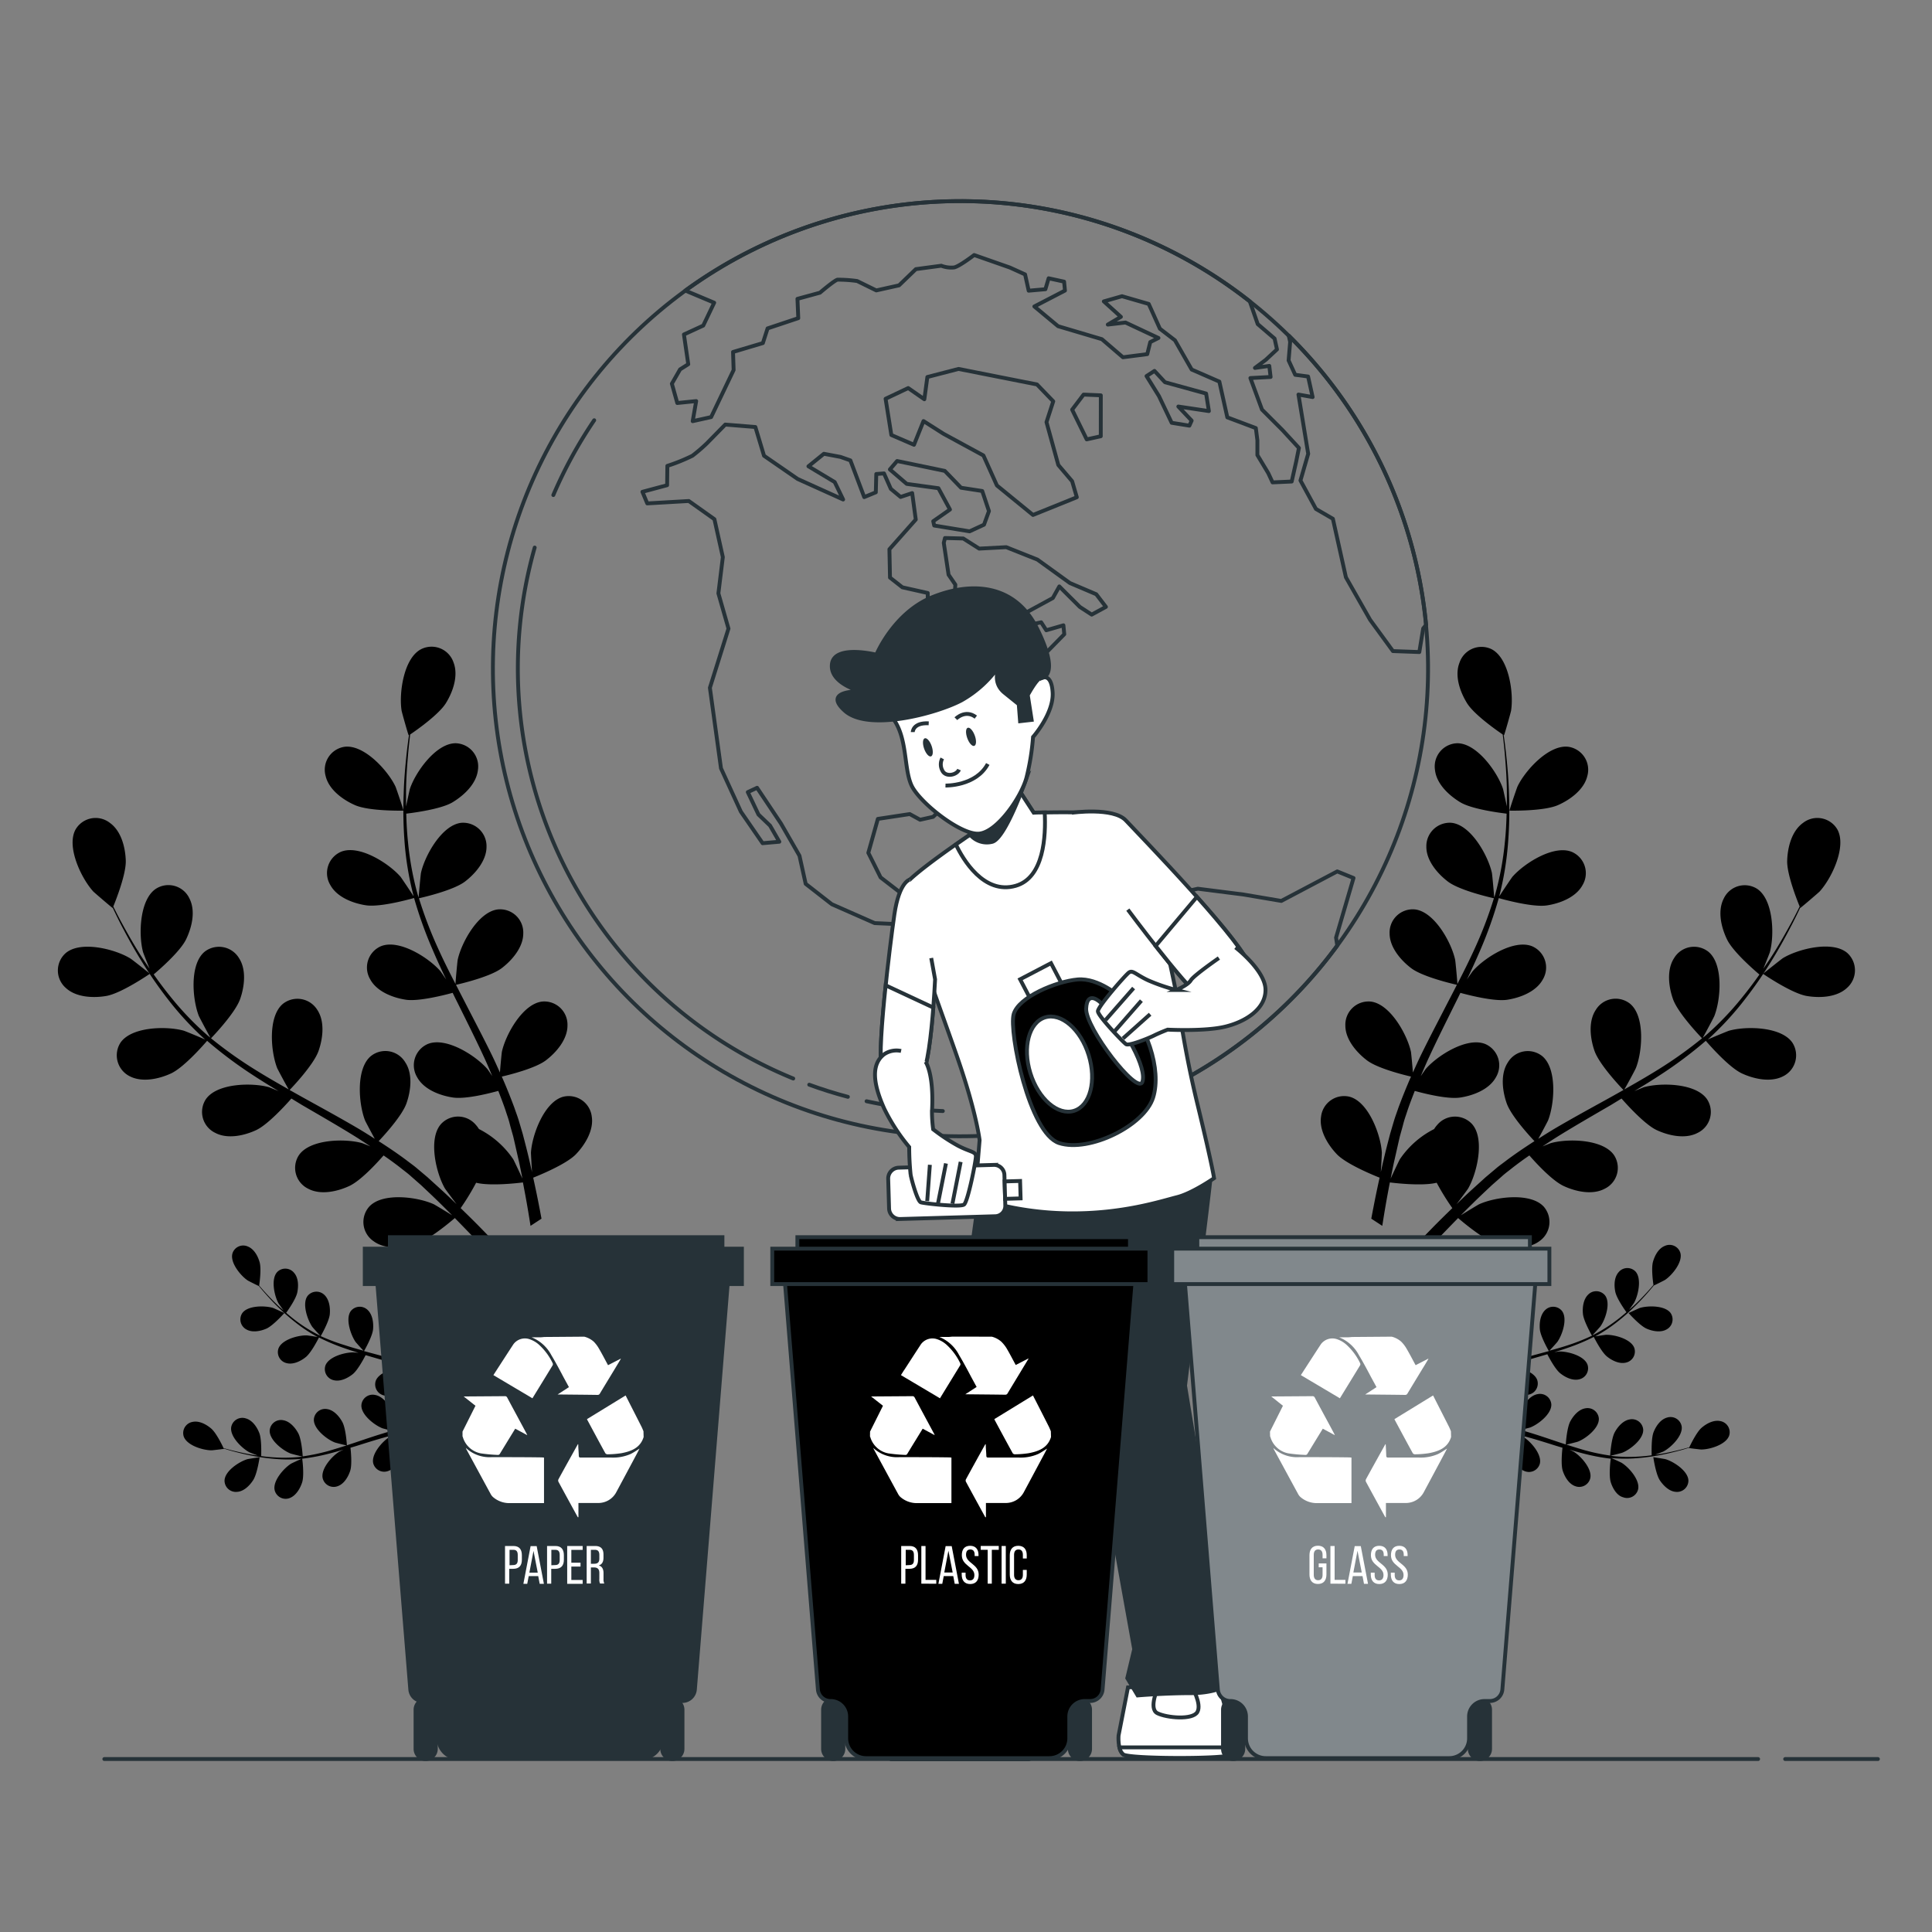 <svg xmlns="http://www.w3.org/2000/svg" xmlns:xlink="http://www.w3.org/1999/xlink" viewBox="0 0 500 500"><rect x="0" y="0" width="500" height="500" fill="#808080" stroke="none"/><defs><clipPath id="freepik--clip-path--inject-4"><polygon points="232.17 119.31 244.51 121.87 248.72 126.23 254.2 127.07 255.94 132.27 254.66 135.79 250.93 137.51 241.77 136.01 241.52 134.89 245.85 131.87 242.86 126.35 234.66 125.23 230.3 121.49 232.17 119.31" style="fill:none;stroke:#263238;stroke-linecap:round;stroke-linejoin:round"></polygon></clipPath><clipPath id="freepik--clip-path-2--inject-4"><path d="M331.6,233.16l-9.79-1.66L310,230l-8.69,1.93-8.51.12-8.53,4-5,1.4-3.08.68-5.14,4.67L266,246.26l-8.63-3.08.22-8.29-5.21-.9-5.6,1.24-1.4-2.34-.56-5.17-2.59-2.37-3.8,1.44-.5,3.05-4.7,1.34-5.33-4.11-3.18-6.36,2.47-8.78,8.25-1.25,2.68,1.47,3.36-.75,3.65-3.46,3.89.31,7,7.57,1.9-.71-2-6.33-2.43-3-.62-5.45,9.37-6.79-.9-10.68,3.68-4.65,2.21-7.25,2.68-1.19,5.52-5.63-.22-2.31-4.43,1.28-1.33-2.06-3.09.69-4.52,2.18,1.44-4.15,9.19-5,1.68-3,5.3,5.29,3.08,2,3.68-2-2.5-3.27-6.82-2.9-8.41-6.07-8.07-3.21-7,.37-4.12-2.62-4.73-.12-.31,1.25,1.24,8.25,1.75,2.56-.53,9.53-6.61-3.24,0-4.12L233.54,152l-3.21-2.52-.15-7.33,6.82-7.69-.93-6.85-3,1-2.52-2.09-1.77-4-2,.15-.12,4.74-3,1.24-3.58-9.5-2.56-.9-4.3-.81-4,3.24,6.8,4.08,2.18,4.51-11.78-5.32-8.69-6-2.24-7.44-7.79-.63-4.8,4.89a43.61,43.61,0,0,1-3.71,3.18,48.05,48.05,0,0,1-6.48,2.62l-.06,5-6.39,1.71,1.25,3,10.75-.62,6.63,4.71,2.18,9.81-1.15,9.38,2.61,9.12L183.72,178l2.87,20.84,5.14,11.21,5.63,8.17,4.33-.38-2.4-4.17-3-2.87L193.53,205l2.4-1.12,6.17,9.23,4.8,8.35,1.61,7.28,6.76,5.27,11.09,4.89,15.45.69,5.42,3.21,4.36,3.74,5.74,2,6.54.31,6.1-1.65s.35,2.87.66,4.27-2.56,7-2.56,7l-1.84,6.29,3.62,5.68,6.73,1.15,10.68,7,4.3.81.93,4.21.93,1.85a120.66,120.66,0,0,0,52.66-40.75l-.31-2.06,4.52-15.42-4.21-1.71Z" style="fill:none;stroke:#263238;stroke-linecap:round;stroke-linejoin:round;clip-path:url(#freepik--clip-path--inject-4)"></path></clipPath><clipPath id="freepik--clip-path-3--inject-4"><path d="M336.16,115.93l-4.27-4.64L326.6,106l-3-8.16,5.23-.28-.34-2.87-3.71.53,2.78-2.08,2.92-2.71-.62-2.81-4.36-3.74L323.45,78a121.05,121.05,0,0,0-146.1-2.8l7.48,3.14L182,84.26,177,86.56l1.12,7.7L176,95.6l-2.12,3.7,1.4,5,4.89-.5-.9,5.2,4.77-1.06,5.82-12.18-.15-4.67,7.72-2.3,1.22-3.8,7.94-2.65-.21-5,5.82-1.59s3.71-3.18,4.55-3.37a35.93,35.93,0,0,1,5.08.35l4.95,2.43,5.89-1.31,4.36-4.2,6.57-.88a7.13,7.13,0,0,0,3.34.44c1.4-.31,5.17-3.21,5.17-3.21l9.25,3.24,3.93,1.78.93,4.21,4.33-.38.84-2.83,4,.87.22,2.31-7.92,4.11,6.14,5.11,11.34,3.36,5.45,4.68,6.29-.81.78-3.12,2.12-1.06-8.53-4L286.7,84,290.09,82l-4.42-4,4.7-1.34,6.92,2,2.89,6.41,3.9,3,4.33,7.57,7.16,3.12,2.06,9.25,7.38,2.78.4,3.14,0,3.84,2.81,4.67,1.12,2.4,4.95-.22,1.18-5.26Z" style="fill:none;stroke:#263238;stroke-linecap:round;stroke-linejoin:round;clip-path:url(#freepik--clip-path-2--inject-4)"></path></clipPath><clipPath id="freepik--clip-path-4--inject-4"><path d="M333.53,86.87l.36,1.61-.4,4.8L335.2,97l3.33.44,1.18,5.32-3.67-.65,2.52,15.33-2,6.91,4,7.36,4.39,2.55,3.37,15.14,6.26,11,5.91,8.1,6.83.25,1-6.11.76-.92a121.41,121.41,0,0,0-35.53-74.84Z" style="fill:none;stroke:#263238;stroke-linecap:round;stroke-linejoin:round;clip-path:url(#freepik--clip-path-3--inject-4)"></path></clipPath><clipPath id="freepik--clip-path-5--inject-4"><polygon points="268.38 99.5 248.06 95.48 240 97.57 239.22 103.33 235.04 100.43 229.19 103.2 230.68 112.58 236.54 115.11 239 108.97 244.14 112.24 254.51 117.88 258 125.64 267.34 133.27 278.68 128.69 277.47 124.55 273.89 120.34 270.83 109.25 272.58 103.86 268.38 99.5" style="fill:none;stroke:#263238;stroke-linecap:round;stroke-linejoin:round;clip-path:url(#freepik--clip-path-4--inject-4)"></polygon></clipPath><clipPath id="freepik--clip-path-6--inject-4"><polygon points="284.89 102.31 280.43 102.12 277.47 106.02 281.24 113.71 284.88 112.9 284.89 102.31" style="fill:none;stroke:#263238;stroke-linecap:round;stroke-linejoin:round;clip-path:url(#freepik--clip-path-5--inject-4)"></polygon></clipPath><clipPath id="freepik--clip-path-7--inject-4"><polygon points="312.14 101.85 301.49 98.92 298.78 95.99 296.72 97.33 299.93 102.5 303.23 109.42 307.81 110.16 308.4 108.86 304.95 105.21 312.86 106.39 312.14 101.85" style="fill:none;stroke:#263238;stroke-linecap:round;stroke-linejoin:round;clip-path:url(#freepik--clip-path-6--inject-4)"></polygon></clipPath></defs><g id="freepik--Plants--inject-4"><path d="M467.6,257.76c-3.94-.66-11.33-5.74-11.34-5.74s4.83-3.86,5.16-4.06c3.9-2.37,12.82-4.65,16.68-1.31a6.06,6.06,0,0,1-.08,9C475.39,258.12,471,258.33,467.6,257.76Z" style="fill:#000000"></path><path d="M450.8,277.8c-3.48-1.62-8.91-7.94-9.34-8.44a108.44,108.44,0,0,1-11.4,8.58c-2.32,1.53-4.7,3-7.1,4.44,1.19-.5,2.27-.93,2.42-1,4.39-1.25,13.6-1.09,16.43,3.15a6,6,0,0,1-2.45,8.65c-3.18,1.69-7.52.73-10.61-.71s-7.86-6.75-9.1-8.17L416.87,286c-4.46,2.59-8.92,5.16-13.23,7.81-1.51.94-3,1.91-4.44,2.88,1.07-.44,2-.8,2.11-.84,4.38-1.25,13.59-1.09,16.43,3.15a6,6,0,0,1-2.46,8.65c-3.18,1.69-7.51.73-10.6-.71s-7.41-6.23-8.88-7.91c-1.47,1-2.94,2.08-4.32,3.15-.92.75-1.86,1.41-2.75,2.22l-2.65,2.33c-1.63,1.54-3.33,3.12-4.88,4.66-1.09,1.06-2.11,2.1-3.14,3.13,1.5-.94,4.47-2.74,4.74-2.86,4.14-1.9,13.27-3.14,16.72.62a6.05,6.05,0,0,1-1.12,8.93c-2.89,2.15-7.32,1.85-10.59.9-3.6-1-9.7-6.23-10.45-6.88-1.7,1.73-3.33,3.42-4.85,5q-2,2.17-3.84,4.18L366,322.66c1.35-1.44,2.79-2.94,4.34-4.52,1.71-1.76,3.58-3.6,5.52-5.48a63.69,63.69,0,0,1-4.05-6.57c-3.74.94-11.16.05-12.11-.08-.47,2.38-.89,4.69-1.26,6.88-.26,1.51-.49,3-.71,4.36l-2.84-1.86c.18-1,.37-2,.57-3,.46-2.41,1-5,1.58-7.61-.91-.36-8.36-3.33-11-6-2.36-2.45-4.7-6.22-4.15-9.79a6,6,0,0,1,7.36-5.16c4.94,1.29,8.12,9.93,8.37,14.48,0,.27-.14,3.21-.27,5.05.24-1.07.46-2.12.73-3.22.5-2.19,1.07-4.35,1.68-6.68.33-1.12.66-2.25,1-3.39s.78-2.29,1.17-3.45c1-2.68,2.07-5.34,3.24-8-1.91-.44-8.68-2.13-11.4-4.2s-5.6-5.44-5.59-9a6,6,0,0,1,6.5-6.22c5.07.52,9.52,8.59,10.47,13,.06.28.37,3.55.51,5.36.72-1.59,1.43-3.19,2.21-4.77,2.24-4.58,4.66-9.15,7-13.72.74-1.4,1.45-2.8,2.17-4.2-.68-.15-8.77-2-11.82-4.3-2.71-2.06-5.6-5.44-5.59-9a6,6,0,0,1,6.49-6.22c5.08.52,9.53,8.59,10.47,13.05.08.33.53,5.05.58,6.25,1.58-3.08,3.13-6.17,4.54-9.28a105.64,105.64,0,0,0,4.91-12.9c-.31-.07-8.76-1.94-11.89-4.31-2.71-2.06-5.6-5.44-5.59-9a6.06,6.06,0,0,1,6.5-6.22c5.08.53,9.52,8.59,10.47,13,.07.35.55,5.43.57,6.35.08-.25.19-.51.26-.76a77.85,77.85,0,0,0,2.52-13.61c.27-2.53.39-5,.45-7.35-1.61-.19-9-1.13-12-2.95s-6.16-4.79-6.54-8.38a6,6,0,0,1,5.77-6.89c5.1,0,10.41,7.49,11.84,11.82.07.23.6,2.72,1,4.53,0-1.08,0-2.18,0-3.21,0-3.86-.29-7.4-.55-10.52-.16-1.78-.34-3.39-.53-4.89-1.48-1-7.41-5.14-9.24-8.11s-3.26-7.09-1.95-10.45A6,6,0,0,1,386,168c4.55,2.32,5.79,11.45,5.06,15.95-.06.39-1.74,6.36-1.82,6.31l-.09-.06c.21,1.43.41,3,.6,4.67.33,3.13.67,6.67.78,10.54a109.11,109.11,0,0,1-.23,12.53,79.42,79.42,0,0,1-2.25,13.83.75.75,0,0,0,0,.16c.79-1.27,3.14-4.74,3.35-5,3-3.46,10.73-8.42,15.44-6.44a6,6,0,0,1,2.72,8.57c-1.72,3.17-5.86,4.75-9.23,5.26-3.8.57-11.81-1.71-12.45-1.89a107.12,107.12,0,0,1-4.78,13.45c-1.09,2.55-2.26,5.09-3.47,7.62.72-1.08,1.38-2,1.49-2.15,3-3.47,10.73-8.41,15.44-6.44a6,6,0,0,1,2.72,8.57c-1.72,3.17-5.87,4.75-9.24,5.26s-10.28-1.29-12.09-1.79c-.48,1-.94,1.93-1.42,2.89-2.29,4.63-4.6,9.23-6.72,13.82-.75,1.61-1.43,3.23-2.12,4.85.65-.95,1.2-1.75,1.29-1.86,3-3.47,10.74-8.41,15.45-6.44a6,6,0,0,1,2.72,8.57c-1.72,3.17-5.87,4.75-9.24,5.26s-9.61-1.12-11.77-1.71c-.65,1.68-1.31,3.36-1.86,5-.36,1.14-.77,2.21-1.07,3.38s-.62,2.28-.93,3.4c-.51,2.18-1,4.43-1.5,6.58-.32,1.49-.6,2.91-.88,4.34.72-1.61,2.22-4.75,2.37-5a23.5,23.5,0,0,1,8.88-7.83,6.93,6.93,0,0,1,.8-1.07,6,6,0,0,1,9-.24c3.41,3.8,1.29,12.76-1,16.7-.13.23-1.88,2.59-3,4.05.79-.76,1.56-1.51,2.38-2.28,1.63-1.54,3.3-3,5.09-4.65l2.7-2.27c.89-.77,1.93-1.48,2.89-2.23,2.28-1.7,4.67-3.31,7.11-4.88-1.35-1.43-6.06-6.57-7.19-9.8s-1.67-7.62.33-10.62a6,6,0,0,1,8.84-1.61c3.95,3.24,3.21,12.42,1.54,16.66-.11.27-1.65,3.17-2.53,4.76,1.48-.94,2.95-1.87,4.47-2.77,4.4-2.58,8.94-5.06,13.45-7.55,1.38-.76,2.75-1.54,4.12-2.31-.48-.5-6.22-6.49-7.49-10.11-1.12-3.21-1.66-7.62.33-10.62a6,6,0,0,1,8.85-1.61c3.95,3.24,3.21,12.42,1.53,16.66-.12.32-2.35,4.51-3,5.54,3-1.7,6-3.42,8.91-5.24a108.07,108.07,0,0,0,11.21-8c-.22-.24-6.24-6.46-7.53-10.17-1.13-3.21-1.67-7.62.32-10.62a6,6,0,0,1,8.85-1.61c3.95,3.24,3.21,12.42,1.53,16.66-.13.34-2.53,4.84-3,5.62.21-.17.44-.33.64-.5a77.19,77.19,0,0,0,9.6-10c1.63-2,3.07-3.93,4.44-5.88-1.24-1.05-6.85-5.88-8.39-9.09s-2.49-7.39-.84-10.59A6,6,0,0,1,454.7,230c4.28,2.79,4.55,12,3.35,16.39-.06.24-1,2.6-1.7,4.31.6-.89,1.24-1.8,1.8-2.66,2.11-3.24,3.84-6.33,5.35-9.08.85-1.57,1.58-3,2.25-4.36-.68-1.66-3.34-8.38-3.23-11.87s1.19-7.71,4.14-9.79a6,6,0,0,1,8.83,1.69c2.51,4.45-1.49,12.74-4.58,16.1-.26.28-5,4.34-5,4.25l0-.1c-.62,1.31-1.3,2.72-2.08,4.23-1.45,2.79-3.12,5.93-5.16,9.23a107.23,107.23,0,0,1-7.11,10.31,78.92,78.92,0,0,1-9.5,10.3l-.13.1c1.36-.62,5.23-2.21,5.54-2.3,4.39-1.25,13.59-1.1,16.43,3.14a6.05,6.05,0,0,1-2.45,8.66C458.22,280.2,453.89,279.23,450.8,277.8Z" style="fill:#000000"></path><path d="M390.65,209.79c-.09,0,1.9-5.87,2.07-6.23,1.94-4.12,8.12-10.95,13.19-10.29a6,6,0,0,1,4.89,7.55c-.83,3.51-4.41,6.13-7.52,7.51C399.62,210,390.66,209.79,390.65,209.79Z" style="fill:#000000"></path><path d="M429.54,383.06c-1.05-1.63-1.66-5.94-1.66-5.94s3,.46,3.14.51c2.13.62,5.87,3.06,5.94,5.54a2.94,2.94,0,0,1-3.24,2.92C432,386,430.44,384.44,429.54,383.06Z" style="fill:#000000"></path><path d="M416.87,383.62c-.56-1.78-.08-5.79,0-6.11a52.12,52.12,0,0,1-6.81-1.27c-1.3-.33-2.61-.7-3.91-1.08.56.26,1.07.5,1.14.55,1.88,1.15,4.85,4.5,4.26,6.9a2.93,2.93,0,0,1-3.9,2c-1.65-.58-2.72-2.45-3.22-4s-.17-5-.06-5.94l-1.5-.45c-2.39-.75-4.77-1.51-7.13-2.17-.83-.24-1.66-.44-2.49-.65.51.24.93.44,1,.48,1.89,1.16,4.85,4.5,4.26,6.91a2.92,2.92,0,0,1-3.89,1.95c-1.65-.58-2.73-2.45-3.23-4s-.19-4.69-.08-5.77c-.85-.19-1.71-.37-2.54-.51-.57-.09-1.12-.21-1.7-.26l-1.7-.18c-1.08-.08-2.2-.17-3.26-.22l-2.16-.09c.83.22,2.45.7,2.58.75,2,.86,5.47,3.72,5.26,6.19a2.93,2.93,0,0,1-3.56,2.52c-1.72-.33-3.06-2-3.79-3.49-.81-1.63-.95-5.51-1-6-1.17,0-2.31-.07-3.39-.08h-2.75L373,368c1,0,2,0,3,.07s2.46.1,3.77.18a33.77,33.77,0,0,1,1-3.61,21.27,21.27,0,0,1-3.94-4.35c-1,.61-2,1.22-2.87,1.8-.63.4-1.22.79-1.79,1.18l-.27-1.63,1.28-.79c1-.63,2.11-1.28,3.24-1.93-.17-.45-1.56-4.08-1.45-5.9.1-1.65.68-3.72,2.14-4.69a2.93,2.93,0,0,1,4.26.94c1.16,2.19-.89,6.15-2.44,7.74-.09.09-1.19,1-1.89,1.56l1.39-.8c.95-.54,1.91-1,2.94-1.59l1.54-.75c.51-.26,1.08-.47,1.62-.71,1.27-.54,2.59-1,3.92-1.47-.47-.83-2.08-3.8-2.23-5.45s.11-3.79,1.4-5a2.93,2.93,0,0,1,4.35.29c1.48,2,.05,6.22-1.23,8-.08.11-1.15,1.3-1.75,1.94.8-.26,1.6-.53,2.43-.77,2.37-.7,4.8-1.34,7.21-2l2.22-.6c-.17-.3-2.17-3.79-2.34-5.64-.15-1.64.11-3.78,1.4-5a2.93,2.93,0,0,1,4.35.28c1.48,2,.05,6.22-1.23,8-.1.14-1.64,1.85-2.05,2.26,1.62-.44,3.24-.9,4.81-1.42a51.3,51.3,0,0,0,6.22-2.47c-.08-.13-2.18-3.77-2.35-5.67-.16-1.64.11-3.78,1.4-5a2.93,2.93,0,0,1,4.35.28c1.48,2,.05,6.23-1.23,8-.1.14-1.76,2-2.08,2.28l.36-.15a39.17,39.17,0,0,0,5.68-3.56c1-.74,1.91-1.5,2.78-2.25-.46-.64-2.53-3.58-2.88-5.27s-.3-3.77.85-5.08a2.93,2.93,0,0,1,4.36-.2c1.69,1.82.73,6.18-.35,8.11-.06.11-.77,1.11-1.3,1.83l1.16-1c1.37-1.28,2.55-2.53,3.58-3.65.58-.64,1.1-1.23,1.57-1.79-.12-.86-.59-4.33-.12-6s1.46-3.49,3.09-4.12a2.92,2.92,0,0,1,4,1.83c.66,2.39-2.19,5.82-4,7-.16.1-2.85,1.46-2.86,1.41v0c-.45.55-.94,1.13-1.48,1.75-1,1.14-2.17,2.42-3.52,3.73a50.18,50.18,0,0,1-4.55,4,38.73,38.73,0,0,1-5.68,3.73l-.08,0c.72-.13,2.73-.43,2.88-.43,2.21-.08,6.53,1.08,7.37,3.41a2.93,2.93,0,0,1-2.17,3.78c-1.7.42-3.63-.54-4.91-1.58-1.45-1.17-3.26-4.78-3.41-5.07a51.17,51.17,0,0,1-6.37,2.7c-1.27.45-2.57.86-3.87,1.26.62-.1,1.18-.17,1.26-.18,2.21-.07,6.52,1.08,7.36,3.42a2.93,2.93,0,0,1-2.17,3.78c-1.7.42-3.62-.54-4.91-1.58s-2.91-4.1-3.32-4.91l-1.5.44c-2.41.7-4.81,1.38-7.15,2.12-.82.26-1.62.55-2.43.84l1.09-.15c2.21-.08,6.53,1.08,7.37,3.41a2.93,2.93,0,0,1-2.18,3.78c-1.69.43-3.62-.54-4.9-1.58s-2.76-3.8-3.25-4.76c-.82.31-1.63.63-2.41,1-.52.25-1,.45-1.55.73l-1.52.78c-.95.53-1.94,1.08-2.85,1.62-.64.37-1.24.74-1.84,1.11.81-.27,2.42-.77,2.56-.79a11.3,11.3,0,0,1,5.71.61,2.88,2.88,0,0,1,.65-.07,2.94,2.94,0,0,1,3,3.14c-.25,2.46-4.15,4.64-6.31,5.11-.13,0-1.54.17-2.44.25.54,0,1,.06,1.6.11,1.09.07,2.17.18,3.33.29l1.7.23c.57.06,1.16.2,1.75.3,1.35.25,2.71.58,4.07.94.07-.95.36-4.32,1.15-5.79s2.18-3.09,3.9-3.36a2.93,2.93,0,0,1,3.48,2.64c.13,2.47-3.39,5.21-5.46,6-.13.05-1.67.45-2.52.65.81.22,1.63.44,2.45.7,2.36.72,4.74,1.53,7.11,2.33l2.17.72c0-.34.29-4.36,1.17-6,.78-1.45,2.17-3.09,3.9-3.36a2.93,2.93,0,0,1,3.48,2.64c.13,2.47-3.39,5.22-5.46,6-.15.06-2.38.63-2.95.75,1.6.52,3.2,1,4.79,1.47a52.71,52.71,0,0,0,6.55,1.37c0-.16.27-4.35,1.17-6,.78-1.45,2.18-3.09,3.91-3.36a2.92,2.92,0,0,1,3.47,2.64c.13,2.47-3.39,5.21-5.46,6-.16.06-2.55.68-3,.76.12,0,.25.05.38.06a38,38,0,0,0,6.71.17c1.24-.06,2.42-.19,3.56-.34,0-.79-.14-4.38.5-6s1.83-3.32,3.51-3.77a2.93,2.93,0,0,1,3.75,2.24c.4,2.44-2.8,5.56-4.76,6.57l-2.1.8,1.54-.22c1.85-.31,3.52-.71,5-1.07.84-.21,1.59-.42,2.3-.62.37-.79,1.9-3.94,3.18-5.05s3.15-2.1,4.86-1.73a2.93,2.93,0,0,1,2.29,3.71c-.77,2.36-5,3.65-7.26,3.64-.19,0-3.18-.35-3.16-.39l0-.05c-.67.21-1.39.43-2.19.65-1.47.39-3.14.82-5,1.17a51.4,51.4,0,0,1-6,.84,38.65,38.65,0,0,1-6.8,0h-.08c.67.28,2.51,1.14,2.64,1.22,1.89,1.16,4.85,4.51,4.26,6.91a2.93,2.93,0,0,1-3.9,2C418.45,387.06,417.37,385.19,416.87,383.62Z" style="fill:#000000"></path><path d="M421.47,339.81s2.73-1.25,2.91-1.31c2.11-.65,6.58-.68,8,1.35a2.94,2.94,0,0,1-1.1,4.22c-1.53.86-3.64.44-5.15-.22C424.36,343.07,421.48,339.81,421.47,339.81Z" style="fill:#000000"></path><path d="M27.47,257.76C31.41,257.1,38.8,252,38.81,252S34,248.16,33.65,248c-3.9-2.37-12.82-4.65-16.68-1.31a6,6,0,0,0,.08,9C19.67,258.12,24.11,258.33,27.47,257.76Z" style="fill:#000000"></path><path d="M44.27,277.8c3.48-1.62,8.9-7.94,9.33-8.44A109.63,109.63,0,0,0,65,277.94c2.32,1.53,4.7,3,7.1,4.44-1.2-.5-2.27-.93-2.43-1-4.38-1.25-13.59-1.09-16.43,3.15a6,6,0,0,0,2.46,8.65c3.18,1.69,7.52.73,10.6-.71s7.87-6.75,9.11-8.17L78.2,286c4.46,2.59,8.92,5.16,13.22,7.81,1.52.94,3,1.91,4.44,2.88-1.06-.44-2-.8-2.1-.84-4.38-1.25-13.59-1.09-16.43,3.15a6,6,0,0,0,2.45,8.65c3.19,1.69,7.52.73,10.61-.71s7.4-6.23,8.88-7.91c1.47,1,2.94,2.08,4.32,3.15.92.75,1.86,1.41,2.75,2.22l2.65,2.33c1.63,1.54,3.32,3.12,4.88,4.66,1.09,1.06,2.11,2.1,3.14,3.13-1.5-.94-4.48-2.74-4.74-2.86-4.14-1.9-13.27-3.14-16.72.62a6,6,0,0,0,1.12,8.93c2.89,2.15,7.32,1.85,10.59.9,3.6-1,9.69-6.23,10.45-6.88,1.7,1.73,3.33,3.42,4.85,5,1.36,1.45,2.63,2.84,3.84,4.18l2.68-1.75c-1.36-1.44-2.79-2.94-4.34-4.52-1.71-1.76-3.58-3.6-5.52-5.48a63.69,63.69,0,0,0,4-6.57c3.74.94,11.15.05,12.11-.08.46,2.38.89,4.69,1.26,6.88.26,1.51.49,3,.71,4.36l2.84-1.86c-.19-1-.37-2-.57-3-.46-2.41-1-5-1.58-7.61.91-.36,8.36-3.33,11-6,2.37-2.45,4.71-6.22,4.16-9.79a6,6,0,0,0-7.36-5.16c-4.94,1.29-8.12,9.93-8.38,14.48,0,.27.15,3.21.28,5.05-.24-1.07-.47-2.12-.73-3.22-.5-2.19-1.07-4.35-1.68-6.68-.33-1.12-.66-2.25-1-3.39s-.79-2.29-1.18-3.45c-1-2.68-2.06-5.34-3.24-8,1.92-.44,8.68-2.13,11.41-4.2s5.59-5.44,5.59-9a6,6,0,0,0-6.5-6.22c-5.08.52-9.52,8.59-10.47,13-.06.28-.37,3.55-.51,5.36-.72-1.59-1.43-3.19-2.21-4.77-2.24-4.58-4.66-9.15-7-13.72-.73-1.4-1.44-2.8-2.16-4.2.68-.15,8.77-2,11.82-4.3,2.71-2.06,5.6-5.44,5.59-9a6,6,0,0,0-6.5-6.22c-5.08.52-9.52,8.59-10.47,13.05-.07.33-.52,5.05-.57,6.25-1.59-3.08-3.14-6.17-4.54-9.28a107.39,107.39,0,0,1-4.92-12.9c.32-.07,8.77-1.94,11.9-4.31,2.71-2.06,5.59-5.44,5.59-9a6.06,6.06,0,0,0-6.5-6.22c-5.08.53-9.52,8.59-10.47,13-.07.35-.56,5.43-.58,6.35-.07-.25-.18-.51-.26-.76a78.74,78.74,0,0,1-2.51-13.61c-.27-2.53-.39-5-.45-7.35,1.61-.19,9-1.13,12-2.95s6.16-4.79,6.55-8.38a6,6,0,0,0-5.77-6.89c-5.11,0-10.41,7.49-11.84,11.82-.08.23-.6,2.72-1,4.53,0-1.08,0-2.18,0-3.21,0-3.86.29-7.4.55-10.52.16-1.78.34-3.39.52-4.89,1.49-1,7.41-5.14,9.25-8.11s3.25-7.09,2-10.45A6,6,0,0,0,109,168c-4.55,2.32-5.79,11.45-5.06,15.95.06.39,1.74,6.36,1.82,6.31l.09-.06c-.21,1.43-.41,3-.6,4.67-.33,3.13-.67,6.67-.78,10.54a109.11,109.11,0,0,0,.23,12.53A78.49,78.49,0,0,0,107,231.74s0,.1,0,.16c-.8-1.27-3.14-4.74-3.35-5-3-3.46-10.73-8.42-15.45-6.44a6,6,0,0,0-2.72,8.57c1.72,3.17,5.87,4.75,9.24,5.26,3.8.57,11.81-1.71,12.44-1.89A107.19,107.19,0,0,0,112,245.87c1.08,2.55,2.26,5.09,3.47,7.62-.73-1.08-1.38-2-1.49-2.15-3-3.47-10.73-8.41-15.44-6.44a6,6,0,0,0-2.72,8.57c1.72,3.17,5.87,4.75,9.23,5.26s10.29-1.29,12.1-1.79c.47,1,.94,1.93,1.42,2.89,2.29,4.63,4.6,9.23,6.72,13.82.75,1.61,1.43,3.23,2.11,4.85-.64-.95-1.19-1.75-1.29-1.86-3-3.47-10.73-8.41-15.44-6.44a6,6,0,0,0-2.72,8.57c1.72,3.17,5.87,4.75,9.24,5.26s9.61-1.12,11.77-1.71c.65,1.68,1.3,3.36,1.86,5,.35,1.14.77,2.21,1.06,3.38s.63,2.28.94,3.4c.51,2.18,1,4.43,1.5,6.58.32,1.49.6,2.91.88,4.34-.73-1.61-2.22-4.75-2.37-5a23.58,23.58,0,0,0-8.88-7.83,7.64,7.64,0,0,0-.8-1.07,6,6,0,0,0-9-.24c-3.41,3.8-1.29,12.76,1,16.7.14.23,1.89,2.59,3,4.05-.8-.76-1.56-1.51-2.39-2.28-1.62-1.54-3.29-3-5.08-4.65L108,302.44c-.88-.77-1.92-1.48-2.88-2.23-2.28-1.7-4.67-3.31-7.12-4.88,1.35-1.43,6.07-6.57,7.2-9.8s1.67-7.62-.33-10.62A6,6,0,0,0,96,273.3c-3.94,3.24-3.2,12.42-1.53,16.66.1.27,1.65,3.17,2.52,4.76-1.47-.94-2.94-1.87-4.47-2.77-4.4-2.58-8.93-5.06-13.44-7.55-1.38-.76-2.75-1.54-4.13-2.31.49-.5,6.22-6.49,7.49-10.11,1.13-3.21,1.67-7.62-.32-10.62a6.05,6.05,0,0,0-8.85-1.61c-4,3.24-3.21,12.42-1.54,16.66.13.32,2.36,4.51,3,5.54-3-1.7-6-3.42-8.9-5.24a109.3,109.3,0,0,1-11.22-8c.23-.24,6.24-6.46,7.54-10.17,1.13-3.21,1.67-7.62-.32-10.62A6.05,6.05,0,0,0,53,246.27c-4,3.24-3.21,12.42-1.54,16.66.14.34,2.53,4.84,3,5.62-.21-.17-.44-.33-.64-.5a78,78,0,0,1-9.61-10c-1.62-2-3.07-3.93-4.43-5.88,1.24-1.05,6.85-5.88,8.39-9.09s2.49-7.39.84-10.59A6,6,0,0,0,40.37,230c-4.28,2.79-4.55,12-3.35,16.39.06.24,1,2.6,1.69,4.31-.6-.89-1.23-1.8-1.79-2.66-2.11-3.24-3.84-6.33-5.35-9.08-.85-1.57-1.58-3-2.25-4.36.68-1.66,3.34-8.38,3.23-11.87s-1.2-7.71-4.14-9.79a6,6,0,0,0-8.83,1.69c-2.51,4.45,1.49,12.74,4.57,16.1.27.28,5,4.34,5,4.25l0-.1c.62,1.31,1.3,2.72,2.07,4.23,1.46,2.79,3.13,5.93,5.17,9.23a108.89,108.89,0,0,0,7.1,10.31,79.72,79.72,0,0,0,9.51,10.3l.13.1c-1.36-.62-5.23-2.21-5.54-2.3-4.39-1.25-13.6-1.1-16.44,3.14a6.06,6.06,0,0,0,2.46,8.66C36.84,280.2,41.18,279.23,44.27,277.8Z" style="fill:#000000"></path><path d="M104.42,209.79c.09,0-1.9-5.87-2.07-6.23-1.94-4.12-8.13-10.95-13.19-10.29a6,6,0,0,0-4.89,7.55c.82,3.51,4.41,6.13,7.52,7.51C95.45,210,104.41,209.79,104.42,209.79Z" style="fill:#000000"></path><path d="M65.52,383.06c1.06-1.63,1.67-5.94,1.67-5.94s-3,.46-3.15.51c-2.12.62-5.86,3.06-5.93,5.54a2.93,2.93,0,0,0,3.24,2.92C63.1,386,64.63,384.44,65.52,383.06Z" style="fill:#000000"></path><path d="M78.2,383.62c.56-1.78.08-5.79,0-6.11a52.43,52.43,0,0,0,6.81-1.27c1.3-.33,2.61-.7,3.91-1.08-.57.26-1.07.5-1.14.55-1.89,1.15-4.85,4.5-4.26,6.9a2.93,2.93,0,0,0,3.9,2c1.65-.58,2.72-2.45,3.22-4s.17-5,.06-5.94l1.5-.45c2.39-.75,4.77-1.51,7.13-2.17.83-.24,1.66-.44,2.48-.65l-1,.48C99,373,96,376.32,96.6,378.73a2.94,2.94,0,0,0,3.9,1.95c1.65-.58,2.73-2.45,3.23-4s.19-4.69.08-5.77c.85-.19,1.7-.37,2.54-.51.57-.09,1.12-.21,1.7-.26l1.7-.18c1.08-.08,2.2-.17,3.26-.22l2.15-.09c-.83.22-2.44.7-2.57.75-2,.86-5.48,3.72-5.26,6.19a2.93,2.93,0,0,0,3.56,2.52c1.71-.33,3.06-2,3.79-3.49.81-1.63.95-5.51,1-6,1.17,0,2.31-.07,3.39-.08h2.75L122,368c-1,0-2,0-3,.07s-2.47.1-3.77.18a32.27,32.27,0,0,0-1-3.61,21.39,21.39,0,0,0,4-4.35c1,.61,2,1.22,2.87,1.8.62.4,1.22.79,1.79,1.18l.27-1.63-1.28-.79c-1-.63-2.11-1.28-3.24-1.93.17-.45,1.55-4.08,1.45-5.9-.1-1.65-.69-3.72-2.14-4.69a2.93,2.93,0,0,0-4.26.94c-1.16,2.19.89,6.15,2.43,7.74.1.09,1.2,1,1.9,1.56l-1.39-.8c-1-.54-1.91-1-2.94-1.59l-1.54-.75c-.51-.26-1.08-.47-1.62-.71-1.27-.54-2.59-1-3.92-1.47.46-.83,2.08-3.8,2.23-5.45s-.11-3.79-1.4-5a2.93,2.93,0,0,0-4.35.29c-1.48,2,0,6.22,1.23,8,.08.11,1.15,1.3,1.75,1.94-.81-.26-1.61-.53-2.43-.77-2.37-.7-4.8-1.34-7.22-2-.74-.19-1.47-.4-2.21-.6.17-.3,2.17-3.79,2.34-5.64.15-1.64-.11-3.78-1.4-5a2.94,2.94,0,0,0-4.36.28c-1.47,2,0,6.22,1.24,8,.1.14,1.63,1.85,2.05,2.26-1.63-.44-3.24-.9-4.81-1.42A51.3,51.3,0,0,1,83,345.79c.07-.13,2.17-3.77,2.35-5.67.15-1.64-.11-3.78-1.4-5a2.94,2.94,0,0,0-4.36.28c-1.47,2,0,6.23,1.24,8,.1.14,1.76,2,2.08,2.28l-.36-.15A39.84,39.84,0,0,1,76.84,342c-1-.74-1.91-1.5-2.78-2.25.47-.64,2.54-3.58,2.88-5.27s.31-3.77-.84-5.08a2.93,2.93,0,0,0-4.36-.2c-1.69,1.82-.74,6.18.34,8.11.06.11.78,1.11,1.31,1.83l-1.16-1c-1.37-1.28-2.55-2.53-3.58-3.65-.59-.64-1.1-1.23-1.58-1.79.13-.86.59-4.33.13-6s-1.47-3.49-3.1-4.12a2.91,2.91,0,0,0-3.95,1.83c-.66,2.39,2.19,5.82,4,7,.16.1,2.85,1.46,2.85,1.41v0c.45.55.93,1.13,1.48,1.75,1,1.14,2.16,2.42,3.51,3.73a51.77,51.77,0,0,0,4.56,4,38.73,38.73,0,0,0,5.68,3.73l.07,0c-.71-.13-2.72-.43-2.87-.43-2.22-.08-6.53,1.08-7.37,3.41a2.92,2.92,0,0,0,2.17,3.78c1.7.42,3.63-.54,4.91-1.58,1.45-1.17,3.26-4.78,3.41-5.07a51.17,51.17,0,0,0,6.37,2.7c1.27.45,2.56.86,3.87,1.26L91.58,350c-2.21-.07-6.53,1.08-7.37,3.42a2.94,2.94,0,0,0,2.18,3.78c1.69.42,3.62-.54,4.91-1.58s2.91-4.1,3.32-4.91l1.5.44c2.41.7,4.81,1.38,7.15,2.12.82.26,1.62.55,2.42.84l-1.08-.15c-2.22-.08-6.53,1.08-7.37,3.41a2.93,2.93,0,0,0,2.17,3.78c1.7.43,3.63-.54,4.91-1.58s2.75-3.8,3.25-4.76c.81.31,1.63.63,2.4,1,.53.25,1,.45,1.56.73l1.52.78c1,.53,1.93,1.08,2.85,1.62.63.37,1.23.74,1.84,1.11-.82-.27-2.43-.77-2.56-.79a11.35,11.35,0,0,0-5.72.61,2.79,2.79,0,0,0-.64-.07,2.94,2.94,0,0,0-3,3.14c.24,2.46,4.14,4.64,6.31,5.11.12,0,1.54.17,2.44.25-.54,0-1.06.06-1.6.11-1.09.07-2.17.18-3.33.29l-1.7.23c-.57.06-1.16.2-1.75.3-1.35.25-2.71.58-4.07.94-.07-.95-.37-4.32-1.15-5.79S98.75,361.27,97,361a2.92,2.92,0,0,0-3.47,2.64c-.14,2.47,3.39,5.21,5.45,6,.13.05,1.68.45,2.53.65-.81.22-1.63.44-2.45.7-2.37.72-4.74,1.53-7.11,2.33l-2.18.72c0-.34-.28-4.36-1.16-6-.78-1.45-2.18-3.09-3.91-3.36a2.92,2.92,0,0,0-3.47,2.64c-.13,2.47,3.39,5.22,5.46,6,.15.06,2.38.63,3,.75-1.6.52-3.2,1-4.79,1.47a52.86,52.86,0,0,1-6.56,1.37c0-.16-.26-4.35-1.16-6-.78-1.45-2.18-3.09-3.91-3.36a2.92,2.92,0,0,0-3.47,2.64c-.14,2.47,3.39,5.21,5.45,6,.17.06,2.56.68,3,.76l-.39.06a37.93,37.93,0,0,1-6.7.17c-1.24-.06-2.42-.19-3.56-.34,0-.79.14-4.38-.5-6s-1.83-3.32-3.52-3.77a2.93,2.93,0,0,0-3.74,2.24c-.41,2.44,2.8,5.56,4.76,6.57l2.1.8-1.54-.22c-1.85-.31-3.52-.71-5-1.07-.84-.21-1.6-.42-2.3-.62-.37-.79-1.9-3.94-3.19-5.05s-3.14-2.1-4.85-1.73a2.93,2.93,0,0,0-2.29,3.71c.76,2.36,5,3.65,7.25,3.64.19,0,3.18-.35,3.17-.39l0-.05c.68.21,1.4.43,2.2.65,1.47.39,3.14.82,5,1.17a51.1,51.1,0,0,0,6,.84,38.53,38.53,0,0,0,6.79,0H78c-.67.28-2.51,1.14-2.64,1.22-1.89,1.16-4.85,4.51-4.27,6.91a2.93,2.93,0,0,0,3.9,2C76.62,387.06,77.7,385.19,78.2,383.62Z" style="fill:#000000"></path><path d="M73.59,339.81s-2.72-1.25-2.9-1.31c-2.12-.65-6.58-.68-8,1.35a2.94,2.94,0,0,0,1.1,4.22c1.52.86,3.64.44,5.15-.22C70.71,343.07,73.59,339.81,73.59,339.81Z" style="fill:#000000"></path></g><g id="freepik--earth-globe--inject-4"><circle cx="248.57" cy="173.06" r="121.01" transform="translate(-7.31 11.01) rotate(-2.5)" style="fill:none;stroke:#263238;stroke-linecap:round;stroke-linejoin:round"></circle><path d="M224.27,285A114.39,114.39,0,0,0,244,287.54" style="fill:none;stroke:#263238;stroke-linecap:round;stroke-linejoin:round"></path><path d="M209.43,280.72q4.92,1.8,10,3.14" style="fill:none;stroke:#263238;stroke-linecap:round;stroke-linejoin:round"></path><path d="M138.38,141.71a114.61,114.61,0,0,0,66.91,137.41" style="fill:none;stroke:#263238;stroke-linecap:round;stroke-linejoin:round"></path><path d="M153.78,108.76a115.32,115.32,0,0,0-10.58,19.36" style="fill:none;stroke:#263238;stroke-linecap:round;stroke-linejoin:round"></path><polygon points="232.17 119.31 244.51 121.87 248.72 126.23 254.2 127.07 255.94 132.27 254.66 135.79 250.93 137.51 241.77 136.01 241.52 134.89 245.85 131.87 242.86 126.35 234.66 125.23 230.3 121.49 232.17 119.31" style="fill:none;stroke:#263238;stroke-linecap:round;stroke-linejoin:round"></polygon><path d="M331.6,233.16l-9.79-1.66L310,230l-8.69,1.93-8.51.12-8.53,4-5,1.4-3.08.68-5.14,4.67L266,246.26l-8.63-3.08.22-8.29-5.21-.9-5.6,1.24-1.4-2.34-.56-5.17-2.59-2.37-3.8,1.44-.5,3.05-4.7,1.34-5.33-4.11-3.18-6.36,2.47-8.78,8.25-1.25,2.68,1.47,3.36-.75,3.65-3.46,3.89.31,7,7.57,1.9-.71-2-6.33-2.43-3-.62-5.45,9.37-6.79-.9-10.68,3.68-4.65,2.21-7.25,2.68-1.19,5.52-5.63-.22-2.31-4.43,1.28-1.33-2.06-3.09.69-4.52,2.18,1.44-4.15,9.19-5,1.68-3,5.3,5.29,3.08,2,3.68-2-2.5-3.27-6.82-2.9-8.41-6.07-8.07-3.21-7,.37-4.12-2.62-4.73-.12-.31,1.25,1.24,8.25,1.75,2.56-.53,9.53-6.61-3.24,0-4.12L233.54,152l-3.21-2.52-.15-7.33,6.82-7.69-.93-6.85-3,1-2.52-2.09-1.77-4-2,.15-.12,4.74-3,1.24-3.58-9.5-2.56-.9-4.3-.81-4,3.24,6.8,4.08,2.18,4.51-11.78-5.32-8.69-6-2.24-7.44-7.79-.63-4.8,4.89a43.61,43.61,0,0,1-3.71,3.18,48.05,48.05,0,0,1-6.48,2.62l-.06,5-6.39,1.71,1.25,3,10.75-.62,6.63,4.71,2.18,9.81-1.15,9.38,2.61,9.12L183.72,178l2.87,20.84,5.14,11.21,5.63,8.17,4.33-.38-2.4-4.17-3-2.87L193.53,205l2.4-1.12,6.17,9.23,4.8,8.35,1.61,7.28,6.76,5.27,11.09,4.89,15.45.69,5.42,3.21,4.36,3.74,5.74,2,6.54.31,6.1-1.65s.35,2.87.66,4.27-2.56,7-2.56,7l-1.84,6.29,3.62,5.68,6.73,1.15,10.68,7,4.3.81.93,4.21.93,1.85a120.66,120.66,0,0,0,52.66-40.75l-.31-2.06,4.52-15.42-4.21-1.71Z" style="fill:none;stroke:#263238;stroke-linecap:round;stroke-linejoin:round"></path><path d="M336.16,115.93l-4.27-4.64L326.6,106l-3-8.16,5.23-.28-.34-2.87-3.71.53,2.78-2.08,2.92-2.71-.62-2.81-4.36-3.74L323.45,78a121.05,121.05,0,0,0-146.1-2.8l7.48,3.14L182,84.26,177,86.56l1.12,7.7L176,95.6l-2.12,3.7,1.4,5,4.89-.5-.9,5.2,4.77-1.06,5.82-12.18-.15-4.67,7.72-2.3,1.22-3.8,7.94-2.65-.21-5,5.82-1.59s3.71-3.18,4.55-3.37a35.93,35.93,0,0,1,5.08.35l4.95,2.43,5.89-1.31,4.36-4.2,6.57-.88a7.13,7.13,0,0,0,3.34.44c1.4-.31,5.17-3.21,5.17-3.21l9.25,3.24,3.93,1.78.93,4.21,4.33-.38.84-2.83,4,.87.22,2.31-7.92,4.11,6.14,5.11,11.34,3.36,5.45,4.68,6.29-.81.78-3.12,2.12-1.06-8.53-4L286.7,84,290.09,82l-4.42-4,4.7-1.34,6.92,2,2.89,6.41,3.9,3,4.33,7.57,7.16,3.12,2.06,9.25,7.38,2.78.4,3.14,0,3.84,2.81,4.67,1.12,2.4,4.95-.22,1.18-5.26Z" style="fill:none;stroke:#263238;stroke-linecap:round;stroke-linejoin:round"></path><path d="M333.53,86.87l.36,1.61-.4,4.8L335.2,97l3.33.44,1.18,5.32-3.67-.65,2.52,15.33-2,6.91,4,7.36,4.39,2.55,3.37,15.14,6.26,11,5.91,8.1,6.83.25,1-6.11.76-.92a121.41,121.41,0,0,0-35.53-74.84Z" style="fill:none;stroke:#263238;stroke-linecap:round;stroke-linejoin:round"></path><polygon points="268.38 99.5 248.06 95.48 240 97.57 239.22 103.33 235.04 100.43 229.19 103.2 230.68 112.58 236.54 115.11 239 108.97 244.14 112.24 254.51 117.88 258 125.64 267.34 133.27 278.68 128.69 277.47 124.55 273.89 120.34 270.83 109.25 272.58 103.86 268.38 99.5" style="fill:none;stroke:#263238;stroke-linecap:round;stroke-linejoin:round"></polygon><polygon points="284.89 102.31 280.43 102.12 277.47 106.02 281.24 113.71 284.88 112.9 284.89 102.31" style="fill:none;stroke:#263238;stroke-linecap:round;stroke-linejoin:round"></polygon><polygon points="312.14 101.85 301.49 98.92 298.78 95.99 296.72 97.33 299.93 102.5 303.23 109.42 307.81 110.16 308.4 108.86 304.95 105.21 312.86 106.39 312.14 101.85" style="fill:none;stroke:#263238;stroke-linecap:round;stroke-linejoin:round"></polygon><polygon points="252.75 221.24 251.88 222.62 260.85 223.27 265.09 226.45 270.54 225.83 271.82 222.31 265.12 222.62 252.75 221.24" style="fill:none;stroke:#263238;stroke-linecap:round;stroke-linejoin:round"></polygon><polygon points="278.89 221.03 273.37 224.02 274.71 226.08 282 224.46 282.91 221.9 280.44 222.74 278.89 221.03" style="fill:none;stroke:#263238;stroke-linecap:round;stroke-linejoin:round"></polygon></g><g id="freepik--Character--inject-4"><path d="M291.92,436.69l-2.44,12.48s-.3,3.66,1.22,4.87,28,1.22,28,0,.61-5.48-.3-7.91-3.05-10.66-3.05-10.66Z" style="fill:#fff;stroke:#263238;stroke-miterlimit:10"></path><path d="M289.7,452.22a3.32,3.32,0,0,0,1,1.82c1.52,1.22,28,1.22,28,0,0-.37.06-1,.11-1.82Z" style="fill:#fff;stroke:#263238;stroke-miterlimit:10"></path><path d="M299.83,436.38s-2.74,5.79-.3,7,9.13,1.82,10.35-.31-1.52-6.7-1.52-6.7Z" style="fill:#fff;stroke:#263238;stroke-miterlimit:10"></path><path d="M246.24,434l-6.39,7s-11,10.05-10.35,11.27a28,28,0,0,1,1.22,3h35.62s2.13-1.83,2.13-2.74-.61-12.79-.61-12.79Z" style="fill:#fff;stroke:#263238;stroke-miterlimit:10"></path><path d="M229.65,452.54c.56,1.2,1.07,2.72,1.07,2.72h35.62a8.78,8.78,0,0,0,2.07-2.49Z" style="fill:#fff;stroke:#263238;stroke-miterlimit:10"></path><path d="M247.46,436.38l-4.87,4.87c-2.13,2.14-.61,4.57,3.65,3.66s8.53-7,8.53-7Z" style="fill:none;stroke:#263238;stroke-miterlimit:10"></path><path d="M253.74,306.86s-6.59,47-6.59,52.36S252.54,428,252.54,428l-4.79,3.29.3,6s19.75,3.29,21.25,3.29a4.6,4.6,0,0,0,2.39-.6l-.6-8.68s2.09-9.87,2.09-12.26-2.39-57.75-2.39-57.75l8.08-33.21,2.69-1.79.3,35.6,11.67,64.93-1.79,7.48,2.69,4.48s6.88-.59,13.76-.59,10.17-2.4,10.17-2.4l-1.19-13.76-10.48-63.43s6.59-52.36,6.59-53.85-1.5-3.6-1.5-3.6Z" style="fill:#263238;stroke:#263238;stroke-miterlimit:10"></path><path d="M250.07,211.56l1,4.42s-15.73,10.57-17.2,13.51,10.56,34.15,14.74,46.68,4.91,18.91,4.91,18.91l-1.23,14.74s9.59,3.93,23.83,4.18,24.57-3.2,28.5-4.18,9.58-4.91,9.58-4.91-.49-3.44-4.18-18.67a272.44,272.44,0,0,1-5.16-27s-6.38-32.43-9.82-37.1-5.41-10.31-9.34-11.3-18.17-.49-18.17-.49L262.11,202Z" style="fill:#fff;stroke:#263238;stroke-miterlimit:10"></path><path d="M262.85,229.25c7.35-2.1,7.84-12.94,7.52-19-1.72,0-2.85.07-2.85.07L262.11,202l-12,9.58,1,4.42s-1.55,1-3.72,2.56C249.18,222.35,254.6,231.6,262.85,229.25Z" style="fill:#fff;stroke:#263238;stroke-miterlimit:10"></path><path d="M251.06,216a5.63,5.63,0,0,0,5.77,1.85c3.48-1,8.87-16.6,8.87-16.6Z" style="fill:#263238;stroke:#263238;stroke-miterlimit:10"></path><path d="M235.47,227.63s-2.75.51-4,9-4.51,35.6-3.26,39.61,7.78,4.76,10.28,2S242,253.46,242,253.46l-1-5.52" style="fill:#fff;stroke:#263238;stroke-miterlimit:10"></path><path d="M229.21,255c-1,9.44-1.71,19-1,21.25,1.26,4,7.78,4.76,10.28,2,1.55-1.7,2.53-10.81,3.05-17.49Z" style="fill:#fff;stroke:#263238;stroke-miterlimit:10"></path><path d="M291.88,235.41s15.29,20.55,19.3,23.06,13.79-2,12.29-8.27-28.83-34.35-32.09-37.86-14-2-14-2" style="fill:#fff;stroke:#263238;stroke-miterlimit:10"></path><path d="M309.76,232.11,299.08,244.8c4.54,5.77,9.95,12.32,12.1,13.67,4,2.51,13.79-2,12.29-8.27C322.77,247.3,316.56,239.74,309.76,232.11Z" style="fill:#fff;stroke:#263238;stroke-miterlimit:10"></path><rect x="265.06" y="250.95" width="9.02" height="6.77" transform="translate(-87.14 153.79) rotate(-27.59)" style="fill:#fff;stroke:#263238;stroke-miterlimit:10"></rect><path d="M289.87,258s-5.51-5-11-4.51-15.29,4.51-16.54,9,4,30.84,11.78,33.34,22.06-4.51,24.32-11.78S296.89,265.24,289.87,258ZM295.64,280c-1.25,3.51-14.79-14-14.54-19s3.76-1.51,3.76-1.51C291.38,266.24,296.89,276.52,295.64,280Z" style="fill:#000000;stroke:#263238;stroke-miterlimit:10"></path><path d="M281.75,273.06c2.07,6.67.37,13.13-3.8,14.42s-9.22-3.07-11.29-9.75-.37-13.14,3.8-14.43S279.68,266.38,281.75,273.06Z" style="fill:#fff;stroke:#263238;stroke-miterlimit:10"></path><path d="M315.45,247.94s-6.52,4.51-7.27,5.77-3.76,2.5-3.76,2.5a48.32,48.32,0,0,1-7.28-2.5c-3.25-1.51-4-2.76-5-2s-8,8.78-8,10,6.52,8,7.27,8.52,5.76-1.5,7.27-2.25,3.51-1.51,3.51-1.51,9.53.5,14.79-.75,10.53-4.51,10.53-9.53-7.77-11-7.77-11" style="fill:#fff;stroke:#263238;stroke-miterlimit:10"></path><line x1="286.11" y1="263.99" x2="293.38" y2="255.71" style="fill:none;stroke:#263238;stroke-miterlimit:10"></line><line x1="288.37" y1="266.99" x2="295.39" y2="258.97" style="fill:none;stroke:#263238;stroke-miterlimit:10"></line><line x1="290.63" y1="268.75" x2="297.65" y2="262.48" style="fill:#fff;stroke:#263238;stroke-miterlimit:10"></line><path d="M241,293.39H249a2.68,2.68,0,0,1,2.68,2.68v24.6a2.81,2.81,0,0,1-2.81,2.81h-7.67a2.81,2.81,0,0,1-2.81-2.81v-24.6A2.68,2.68,0,0,1,241,293.39Z" transform="translate(546.18 54.56) rotate(88.33)" style="fill:#fff;stroke:#263238;stroke-miterlimit:10"></path><rect x="259.79" y="305.93" width="4.51" height="4.01" transform="translate(562.23 37.04) rotate(88.33)" style="fill:#fff;stroke:#263238;stroke-miterlimit:10"></rect><path d="M239.52,274.76s2.25,3,1.67,13a35.49,35.49,0,0,0,.31,4.5,48.69,48.69,0,0,0,6.41,4.24c3.18,1.67,4.64,1.5,4.65,2.75s-2.07,11.71-3.06,12.48-10.33-.28-11.19-.57-2.32-5.49-2.64-7.14a71.09,71.09,0,0,1-.37-7.17,48.94,48.94,0,0,1-6.43-9.87c-2.22-4.94-4.06-11.06-.08-14.12a5.68,5.68,0,0,1,4.41-.87" style="fill:#fff;stroke:#263238;stroke-miterlimit:10"></path><line x1="246.49" y1="311.51" x2="248.62" y2="300.7" style="fill:none;stroke:#263238;stroke-miterlimit:10"></line><line x1="242.73" y1="311.56" x2="244.81" y2="301.1" style="fill:none;stroke:#263238;stroke-miterlimit:10"></line><line x1="239.96" y1="310.84" x2="240.65" y2="301.45" style="fill:none;stroke:#263238;stroke-miterlimit:10"></line><path d="M269.42,175.53s2.7-1.7,3,3.72-5.07,11.49-5.07,11.49a62.06,62.06,0,0,1-1.69,10.49c-1.35,5.07-7.61,14.18-12.34,14.52s-15.39-8.1-17.42-12.49-1-12.18-4.74-17.25,4.06-12.18,10.15-15.9,16.23-5.74,18.94-4.73S269.42,175.53,269.42,175.53Z" style="fill:#fff;stroke:#263238;stroke-miterlimit:10"></path><path d="M243.86,196.28a3.34,3.34,0,0,0,0,3.1c.83,1.85,3.72,1.23,4.34-.21" style="fill:none;stroke:#263238;stroke-miterlimit:10"></path><path d="M244.69,203.3s7.85.21,10.95-5.58" style="fill:none;stroke:#263238;stroke-miterlimit:10"></path><path d="M252.27,190.35c.47,1.28.42,2.48-.12,2.68s-1.35-.69-1.82-2-.42-2.49.12-2.68S251.8,189.06,252.27,190.35Z" style="fill:#263238"></path><path d="M241.11,193.07c.45,1.29.38,2.49-.16,2.68s-1.34-.71-1.79-2-.38-2.49.16-2.68S240.66,191.78,241.11,193.07Z" style="fill:#263238"></path><path d="M236.22,189.46s0-2.48,4.13-2.27" style="fill:none;stroke:#263238;stroke-miterlimit:10"></path><path d="M247.38,186s2.47-2.48,5.16-.41" style="fill:none;stroke:#263238;stroke-miterlimit:10"></path><path d="M226.81,169.44s-10.82-2.71-11.5,2.37,7.44,7.1,7.44,7.1-10.15-.34-4.06,5.07,23.67.68,30.1-2.71a29.26,29.26,0,0,0,10.14-9.46s-2.7,4.39,1,7.44l3.72,3,.34,4.4,3-.34-1-6.43s2.36-4.39,3.38-4.39,4.73-1.36-1-12.86-16.91-12.17-27-8.11S226.81,169.44,226.81,169.44Z" style="fill:#263238;stroke:#263238;stroke-miterlimit:10"></path></g><g id="freepik--waste-bin-3--inject-4"><path d="M319.14,455.24h0a2.62,2.62,0,0,1-2.63-2.62V442.47a2.63,2.63,0,0,1,2.63-2.63h0a2.62,2.62,0,0,1,2.62,2.63v10.15A2.62,2.62,0,0,1,319.14,455.24Z" style="fill:#263238;stroke:#263238;stroke-miterlimit:10"></path><path d="M383,455.24h0a2.62,2.62,0,0,1-2.62-2.62V442.47a2.62,2.62,0,0,1,2.62-2.63h0a2.63,2.63,0,0,1,2.63,2.63v10.15A2.62,2.62,0,0,1,383,455.24Z" style="fill:#263238;stroke:#263238;stroke-miterlimit:10"></path><path d="M322.46,444.22v5.65a5.13,5.13,0,0,0,5.13,5.13h47.47a5.12,5.12,0,0,0,5.13-5.13v-5.65a4,4,0,0,1,4-4h1.38a3.25,3.25,0,0,0,3.24-3L398,324H306l9.18,113.22a3.23,3.23,0,0,0,3.23,3h0A4,4,0,0,1,322.46,444.22Z" style="fill:#81888c;stroke:#263238;stroke-miterlimit:10"></path><rect x="309.87" y="320.18" width="86.07" height="3.85" style="fill:#81888c;stroke:#263238;stroke-miterlimit:10"></rect><rect x="303.37" y="323.15" width="97.61" height="9.17" style="fill:#81888c;stroke:#263238;stroke-miterlimit:10"></rect><path d="M360.17,345.93a5.89,5.89,0,0,1,2.45,1.28A8.64,8.64,0,0,1,364,349c.82,1.39,1.56,2.84,2.36,4.31l3.26-1.68.05.05c-.51.86-1,1.72-1.55,2.58-1.29,2.13-2.58,4.24-3.86,6.37a.63.63,0,0,1-.62.37c-3.32-.05-6.64-.07-10-.11l-.33,0,2.93-1.9-1.42-2.61c-1-1.89-2-3.79-3.12-5.65a10,10,0,0,0-5.13-4.64h2.29c.35,0,.7-.05,1.05-.08Z" style="fill:#fff"></path><path d="M328.67,370.49l3.35-6.68L329,361.4l.47,0,10.16-.07a.62.62,0,0,1,.65.39c1.66,3.11,3.35,6.21,5,9.31a3.53,3.53,0,0,1,.17.39l-3.11-1.68-1.74,2.84-2.2,3.6a.58.58,0,0,1-.63.35,40.32,40.32,0,0,1-4.27-.39,6,6,0,0,1-4.73-4.26.37.37,0,0,0-.07-.12Z" style="fill:#fff"></path><path d="M375.54,371.9c-.87,2.82-3.2,3.69-5.73,4.18a24.45,24.45,0,0,1-3.63.29.71.71,0,0,1-.56-.29c-1.56-2.84-3.09-5.7-4.63-8.56a2.22,2.22,0,0,1-.11-.25l10-6.13.81,1.6c1.1,2.16,2.2,4.31,3.29,6.47.2.39.35.79.52,1.19Z" style="fill:#fff"></path><path d="M358.62,373.79c.05,1,.11,1.92.14,2.89,0,.38.09.54.53.54,2.66,0,5.33,0,8,0a11.32,11.32,0,0,0,4.88-.92c.82-.4,1.57-.94,2.32-1.4-.19.38-.43.84-.67,1.29-1.76,3.3-3.53,6.61-5.3,9.9a5.25,5.25,0,0,1-4.84,2.88c-1.63,0-3.25,0-5,0v3.68l-.17,0-1.23-2.24c-1.26-2.31-2.53-4.62-3.78-6.94a.79.79,0,0,1,0-.62c1.63-3,3.29-5.95,4.94-8.93a1.88,1.88,0,0,1,.12-.18Z" style="fill:#fff"></path><path d="M329.53,374.72a9,9,0,0,0,6.66,2.39c4.3,0,8.59,0,12.89.06a5.88,5.88,0,0,1,.68.06V389l-.28,0c-2.83,0-5.65,0-8.48,0a6.44,6.44,0,0,1-4.48-1.6,2.85,2.85,0,0,1-.54-.7c-2.11-3.87-4.21-7.76-6.32-11.64C329.61,374.91,329.57,374.81,329.53,374.72Z" style="fill:#fff"></path><path d="M346.77,361.88l-10.11-6,.92-1.43c1.42-2.19,2.83-4.38,4.26-6.56a3.7,3.7,0,0,1,4-1.36,6.91,6.91,0,0,1,2.83,1.68,15.47,15.47,0,0,1,3.34,4.6.62.62,0,0,1,0,.5q-2.54,4.17-5.11,8.34Z" style="fill:#fff"></path><path d="M343.28,402.46v.83h-1v-.89c0-.87-.35-1.4-1.14-1.4s-1.14.53-1.14,1.4v5.16c0,.87.36,1.4,1.14,1.4s1.14-.53,1.14-1.4v-1.95h-1v-1h2v2.87c0,1.48-.7,2.45-2.2,2.45s-2.19-1-2.19-2.45v-5c0-1.48.7-2.45,2.19-2.45S343.28,401,343.28,402.46Z" style="fill:#fff"></path><path d="M344.31,409.85V400.1h1.09v8.77h2.79v1Z" style="fill:#fff"></path><path d="M350.11,407.89l-.38,2h-1l1.87-9.75h1.57l1.87,9.75H353l-.38-2Zm.14-.93h2.17l-1.1-5.63Z" style="fill:#fff"></path><path d="M359.11,402.44v.27h-1v-.32c0-.88-.34-1.39-1.12-1.39s-1.11.51-1.11,1.37c0,2.19,3.27,2.4,3.27,5.14,0,1.48-.71,2.44-2.2,2.44s-2.19-1-2.19-2.44V407h1v.61c0,.88.36,1.39,1.14,1.39s1.15-.51,1.15-1.39c0-2.17-3.26-2.38-3.26-5.13,0-1.5.69-2.43,2.16-2.43S359.11,401,359.11,402.44Z" style="fill:#fff"></path><path d="M364.29,402.44v.27h-1v-.32c0-.88-.33-1.39-1.11-1.39s-1.12.51-1.12,1.37c0,2.19,3.28,2.4,3.28,5.14,0,1.48-.72,2.44-2.21,2.44s-2.18-1-2.18-2.44V407h1v.61c0,.88.37,1.39,1.15,1.39s1.14-.51,1.14-1.39c0-2.17-3.26-2.38-3.26-5.13,0-1.5.7-2.43,2.16-2.43S364.29,401,364.29,402.44Z" style="fill:#fff"></path></g><g id="freepik--waste-bin-2--inject-4"><path d="M215.64,455.24h0a2.62,2.62,0,0,1-2.63-2.62V442.47a2.63,2.63,0,0,1,2.63-2.63h0a2.63,2.63,0,0,1,2.62,2.63v10.15A2.62,2.62,0,0,1,215.64,455.24Z" style="fill:#263238;stroke:#263238;stroke-miterlimit:10"></path><path d="M279.49,455.24h0a2.62,2.62,0,0,1-2.62-2.62V442.47a2.62,2.62,0,0,1,2.62-2.63h0a2.62,2.62,0,0,1,2.62,2.63v10.15A2.62,2.62,0,0,1,279.49,455.24Z" style="fill:#263238;stroke:#263238;stroke-miterlimit:10"></path><path d="M219,444.22v5.65a5.13,5.13,0,0,0,5.13,5.13h47.47a5.13,5.13,0,0,0,5.13-5.13v-5.65a4,4,0,0,1,4-4h1.39a3.23,3.23,0,0,0,3.23-3L294.5,324h-92l9.17,113.22a3.25,3.25,0,0,0,3.24,3h0A4,4,0,0,1,219,444.22Z" style="fill:#000000;stroke:#263238;stroke-miterlimit:10"></path><rect x="206.36" y="320.18" width="86.07" height="3.85" style="fill:#000000;stroke:#263238;stroke-miterlimit:10"></rect><rect x="199.86" y="323.15" width="97.61" height="9.17" style="fill:#000000;stroke:#263238;stroke-miterlimit:10"></rect><path d="M256.67,345.93a6,6,0,0,1,2.45,1.28,9,9,0,0,1,1.39,1.74c.82,1.39,1.56,2.84,2.36,4.31l3.26-1.68.05.05-1.56,2.58c-1.28,2.13-2.57,4.24-3.85,6.37a.63.63,0,0,1-.62.37c-3.32-.05-6.65-.07-10-.11l-.33,0,2.93-1.9c-.49-.89-.95-1.75-1.42-2.61-1-1.89-2-3.79-3.12-5.65A10,10,0,0,0,243.1,346h2.3c.35,0,.7-.05,1-.08Z" style="fill:#fff"></path><path d="M225.17,370.49l3.34-6.68-3.07-2.41.48,0,10.16-.07a.62.62,0,0,1,.65.39q2.49,4.66,5,9.31c.05.09.08.19.17.39l-3.11-1.68-1.74,2.84c-.74,1.2-1.48,2.4-2.2,3.6a.58.58,0,0,1-.63.35,40.51,40.51,0,0,1-4.28-.39,6,6,0,0,1-4.72-4.26.37.37,0,0,0-.07-.12Z" style="fill:#fff"></path><path d="M272,371.9c-.87,2.82-3.2,3.69-5.74,4.18a24.24,24.24,0,0,1-3.63.29.71.71,0,0,1-.55-.29q-2.34-4.26-4.64-8.56l-.11-.25,10-6.13.82,1.6c1.1,2.16,2.2,4.31,3.29,6.47.19.39.35.79.52,1.19Z" style="fill:#fff"></path><path d="M255.11,373.79c0,1,.12,1.92.15,2.89,0,.38.09.54.52.54,2.67,0,5.34,0,8,0a11.32,11.32,0,0,0,4.88-.92c.82-.4,1.57-.94,2.32-1.4-.2.38-.43.84-.67,1.29-1.77,3.3-3.53,6.61-5.3,9.9a5.27,5.27,0,0,1-4.85,2.88c-1.62,0-3.24,0-5,0v3.68l-.17,0-1.23-2.24c-1.26-2.31-2.53-4.62-3.78-6.94a.75.75,0,0,1,0-.62q2.44-4.47,4.93-8.93l.13-.18Z" style="fill:#fff"></path><path d="M226,374.72a9,9,0,0,0,6.67,2.39c4.3,0,8.59,0,12.88.06a5.52,5.52,0,0,1,.68.06V389l-.27,0c-2.83,0-5.66,0-8.48,0a6.44,6.44,0,0,1-4.48-1.6,2.85,2.85,0,0,1-.54-.7c-2.11-3.87-4.21-7.76-6.32-11.64Z" style="fill:#fff"></path><path d="M243.27,361.88l-10.11-6c.32-.49.61-1,.92-1.43,1.42-2.19,2.83-4.38,4.26-6.56a3.7,3.7,0,0,1,4-1.36,6.91,6.91,0,0,1,2.83,1.68,15.47,15.47,0,0,1,3.34,4.6.62.62,0,0,1,0,.5l-5.11,8.34Z" style="fill:#fff"></path><path d="M235.4,400.1c1.54,0,2.19.91,2.19,2.39v1.17c0,1.54-.72,2.35-2.27,2.35h-1v3.84h-1.09V400.1Zm-.08,4.94c.81,0,1.2-.38,1.2-1.31v-1.3c0-.89-.32-1.34-1.12-1.34h-1v4Z" style="fill:#fff"></path><path d="M238.44,409.85V400.1h1.09v8.77h2.78v1Z" style="fill:#fff"></path><path d="M244.24,407.89l-.38,2h-1l1.87-9.75h1.57l1.87,9.75h-1.09l-.38-2Zm.14-.93h2.17l-1.1-5.63Z" style="fill:#fff"></path><path d="M253.24,402.44v.27h-1v-.32c0-.88-.34-1.39-1.12-1.39s-1.11.51-1.11,1.37c0,2.19,3.27,2.4,3.27,5.14,0,1.48-.71,2.44-2.2,2.44s-2.19-1-2.19-2.44V407h1v.61c0,.88.36,1.39,1.14,1.39s1.14-.51,1.14-1.39c0-2.17-3.25-2.38-3.25-5.13,0-1.5.69-2.43,2.15-2.43S253.24,401,253.24,402.44Z" style="fill:#fff"></path><path d="M255.61,409.85v-8.76h-1.8v-1h4.67v1h-1.8v8.76Z" style="fill:#fff"></path><path d="M260.3,400.1v9.75h-1.09V400.1Z" style="fill:#fff"></path><path d="M265.72,402.46v.88h-1v-.94c0-.87-.35-1.4-1.14-1.4s-1.14.53-1.14,1.4v5.16c0,.87.36,1.4,1.14,1.4s1.14-.53,1.14-1.4v-1.27h1v1.21c0,1.48-.7,2.45-2.2,2.45s-2.19-1-2.19-2.45v-5c0-1.48.7-2.45,2.19-2.45S265.72,401,265.72,402.46Z" style="fill:#fff"></path></g><g id="freepik--waste-bin-1--inject-4"><path d="M110.17,455.24h0a2.62,2.62,0,0,1-2.63-2.62V442.47a2.63,2.63,0,0,1,2.63-2.63h0a2.62,2.62,0,0,1,2.62,2.63v10.15A2.62,2.62,0,0,1,110.17,455.24Z" style="fill:#263238;stroke:#263238;stroke-miterlimit:10"></path><path d="M174,455.24h0a2.62,2.62,0,0,1-2.62-2.62V442.47a2.62,2.62,0,0,1,2.62-2.63h0a2.63,2.63,0,0,1,2.63,2.63v10.15A2.62,2.62,0,0,1,174,455.24Z" style="fill:#263238;stroke:#263238;stroke-miterlimit:10"></path><path d="M113.49,444.22v5.65a5.13,5.13,0,0,0,5.13,5.13h47.47a5.12,5.12,0,0,0,5.13-5.13v-5.65a4,4,0,0,1,4-4h1.38a3.25,3.25,0,0,0,3.24-3L189,324h-92l9.18,113.22a3.23,3.23,0,0,0,3.23,3h0A4,4,0,0,1,113.49,444.22Z" style="fill:#263238;stroke:#263238;stroke-miterlimit:10"></path><rect x="100.9" y="320.18" width="86.07" height="3.85" style="fill:#263238;stroke:#263238;stroke-miterlimit:10"></rect><rect x="94.4" y="323.15" width="97.61" height="9.17" style="fill:#263238;stroke:#263238;stroke-miterlimit:10"></rect><path d="M151.2,345.93a5.89,5.89,0,0,1,2.45,1.28A8.64,8.64,0,0,1,155,349c.82,1.39,1.56,2.84,2.36,4.31l3.26-1.68.05.05-1.55,2.58c-1.29,2.13-2.58,4.24-3.86,6.37a.63.63,0,0,1-.62.37c-3.32-.05-6.65-.07-10-.11l-.33,0,2.93-1.9-1.42-2.61c-1-1.89-2-3.79-3.12-5.65a10,10,0,0,0-5.13-4.64h2.29c.35,0,.7-.05,1-.08Z" style="fill:#fff"></path><path d="M119.7,370.49l3.35-6.68L120,361.4l.47,0,10.16-.07a.62.62,0,0,1,.65.39c1.66,3.11,3.35,6.21,5,9.31a3.53,3.53,0,0,1,.17.39l-3.11-1.68-1.74,2.84-2.2,3.6a.58.58,0,0,1-.63.35,40.75,40.75,0,0,1-4.28-.39,6,6,0,0,1-4.72-4.26.37.37,0,0,0-.07-.12Z" style="fill:#fff"></path><path d="M166.57,371.9c-.87,2.82-3.2,3.69-5.73,4.18a24.45,24.45,0,0,1-3.63.29.71.71,0,0,1-.56-.29c-1.56-2.84-3.09-5.7-4.63-8.56a2.22,2.22,0,0,1-.11-.25l10-6.13.81,1.6c1.1,2.16,2.2,4.31,3.29,6.47.2.39.35.79.52,1.19Z" style="fill:#fff"></path><path d="M149.65,373.79c0,1,.11,1.92.14,2.89,0,.38.09.54.52.54,2.67,0,5.34,0,8,0a11.32,11.32,0,0,0,4.88-.92c.82-.4,1.57-.94,2.32-1.4-.2.38-.43.84-.67,1.29-1.76,3.3-3.53,6.61-5.3,9.9a5.25,5.25,0,0,1-4.84,2.88c-1.63,0-3.25,0-5,0v3.68l-.17,0-1.23-2.24c-1.26-2.31-2.53-4.62-3.78-6.94a.79.79,0,0,1,0-.62c1.63-3,3.29-5.95,4.94-8.93a1.88,1.88,0,0,1,.12-.18Z" style="fill:#fff"></path><path d="M120.56,374.72a9,9,0,0,0,6.66,2.39c4.3,0,8.59,0,12.89.06a5.88,5.88,0,0,1,.68.06V389l-.28,0c-2.83,0-5.65,0-8.48,0a6.44,6.44,0,0,1-4.48-1.6,2.85,2.85,0,0,1-.54-.7c-2.11-3.87-4.21-7.76-6.32-11.64C120.64,374.91,120.6,374.81,120.56,374.72Z" style="fill:#fff"></path><path d="M137.8,361.88l-10.11-6,.92-1.43c1.42-2.19,2.83-4.38,4.26-6.56a3.7,3.7,0,0,1,4-1.36,6.91,6.91,0,0,1,2.83,1.68,15.47,15.47,0,0,1,3.34,4.6.62.62,0,0,1,0,.5q-2.54,4.17-5.11,8.34Z" style="fill:#fff"></path><path d="M132.87,400.1c1.53,0,2.19.91,2.19,2.39v1.17c0,1.54-.73,2.35-2.27,2.35h-1v3.84h-1.09V400.1Zm-.08,4.94c.81,0,1.2-.38,1.2-1.31v-1.3c0-.89-.32-1.34-1.12-1.34h-1v4Z" style="fill:#fff"></path><path d="M136.83,407.89l-.38,2h-1l1.87-9.75h1.57l1.87,9.75h-1.09l-.38-2ZM137,407h2.17l-1.1-5.63Z" style="fill:#fff"></path><path d="M143.74,400.1c1.53,0,2.19.91,2.19,2.39v1.17c0,1.54-.73,2.35-2.27,2.35h-1v3.84h-1.08V400.1Zm-.08,4.94c.8,0,1.19-.38,1.19-1.31v-1.3c0-.89-.32-1.34-1.11-1.34h-1.05v4Z" style="fill:#fff"></path><path d="M150.24,404.42v1h-2.38v3.47h2.93v1h-4V400.1h4v1h-2.93v3.33Z" style="fill:#fff"></path><path d="M154,400.1c1.54,0,2.18.78,2.18,2.23v.8c0,1.07-.38,1.74-1.21,2,.89.27,1.22,1,1.22,2v1.51a2.43,2.43,0,0,0,.2,1.17h-1.1a2.47,2.47,0,0,1-.18-1.18v-1.53c0-1.1-.52-1.45-1.43-1.45h-.76v4.16h-1.09V400.1Zm-.27,4.6c.86,0,1.38-.28,1.38-1.34v-.93c0-.88-.33-1.34-1.13-1.34h-1.06v3.61Z" style="fill:#fff"></path></g><g id="freepik--Floor--inject-4"><line x1="462" y1="455.24" x2="486" y2="455.24" style="fill:none;stroke:#263238;stroke-linecap:round;stroke-linejoin:round"></line><line x1="27" y1="455.24" x2="455" y2="455.24" style="fill:none;stroke:#263238;stroke-linecap:round;stroke-linejoin:round"></line></g></svg>
